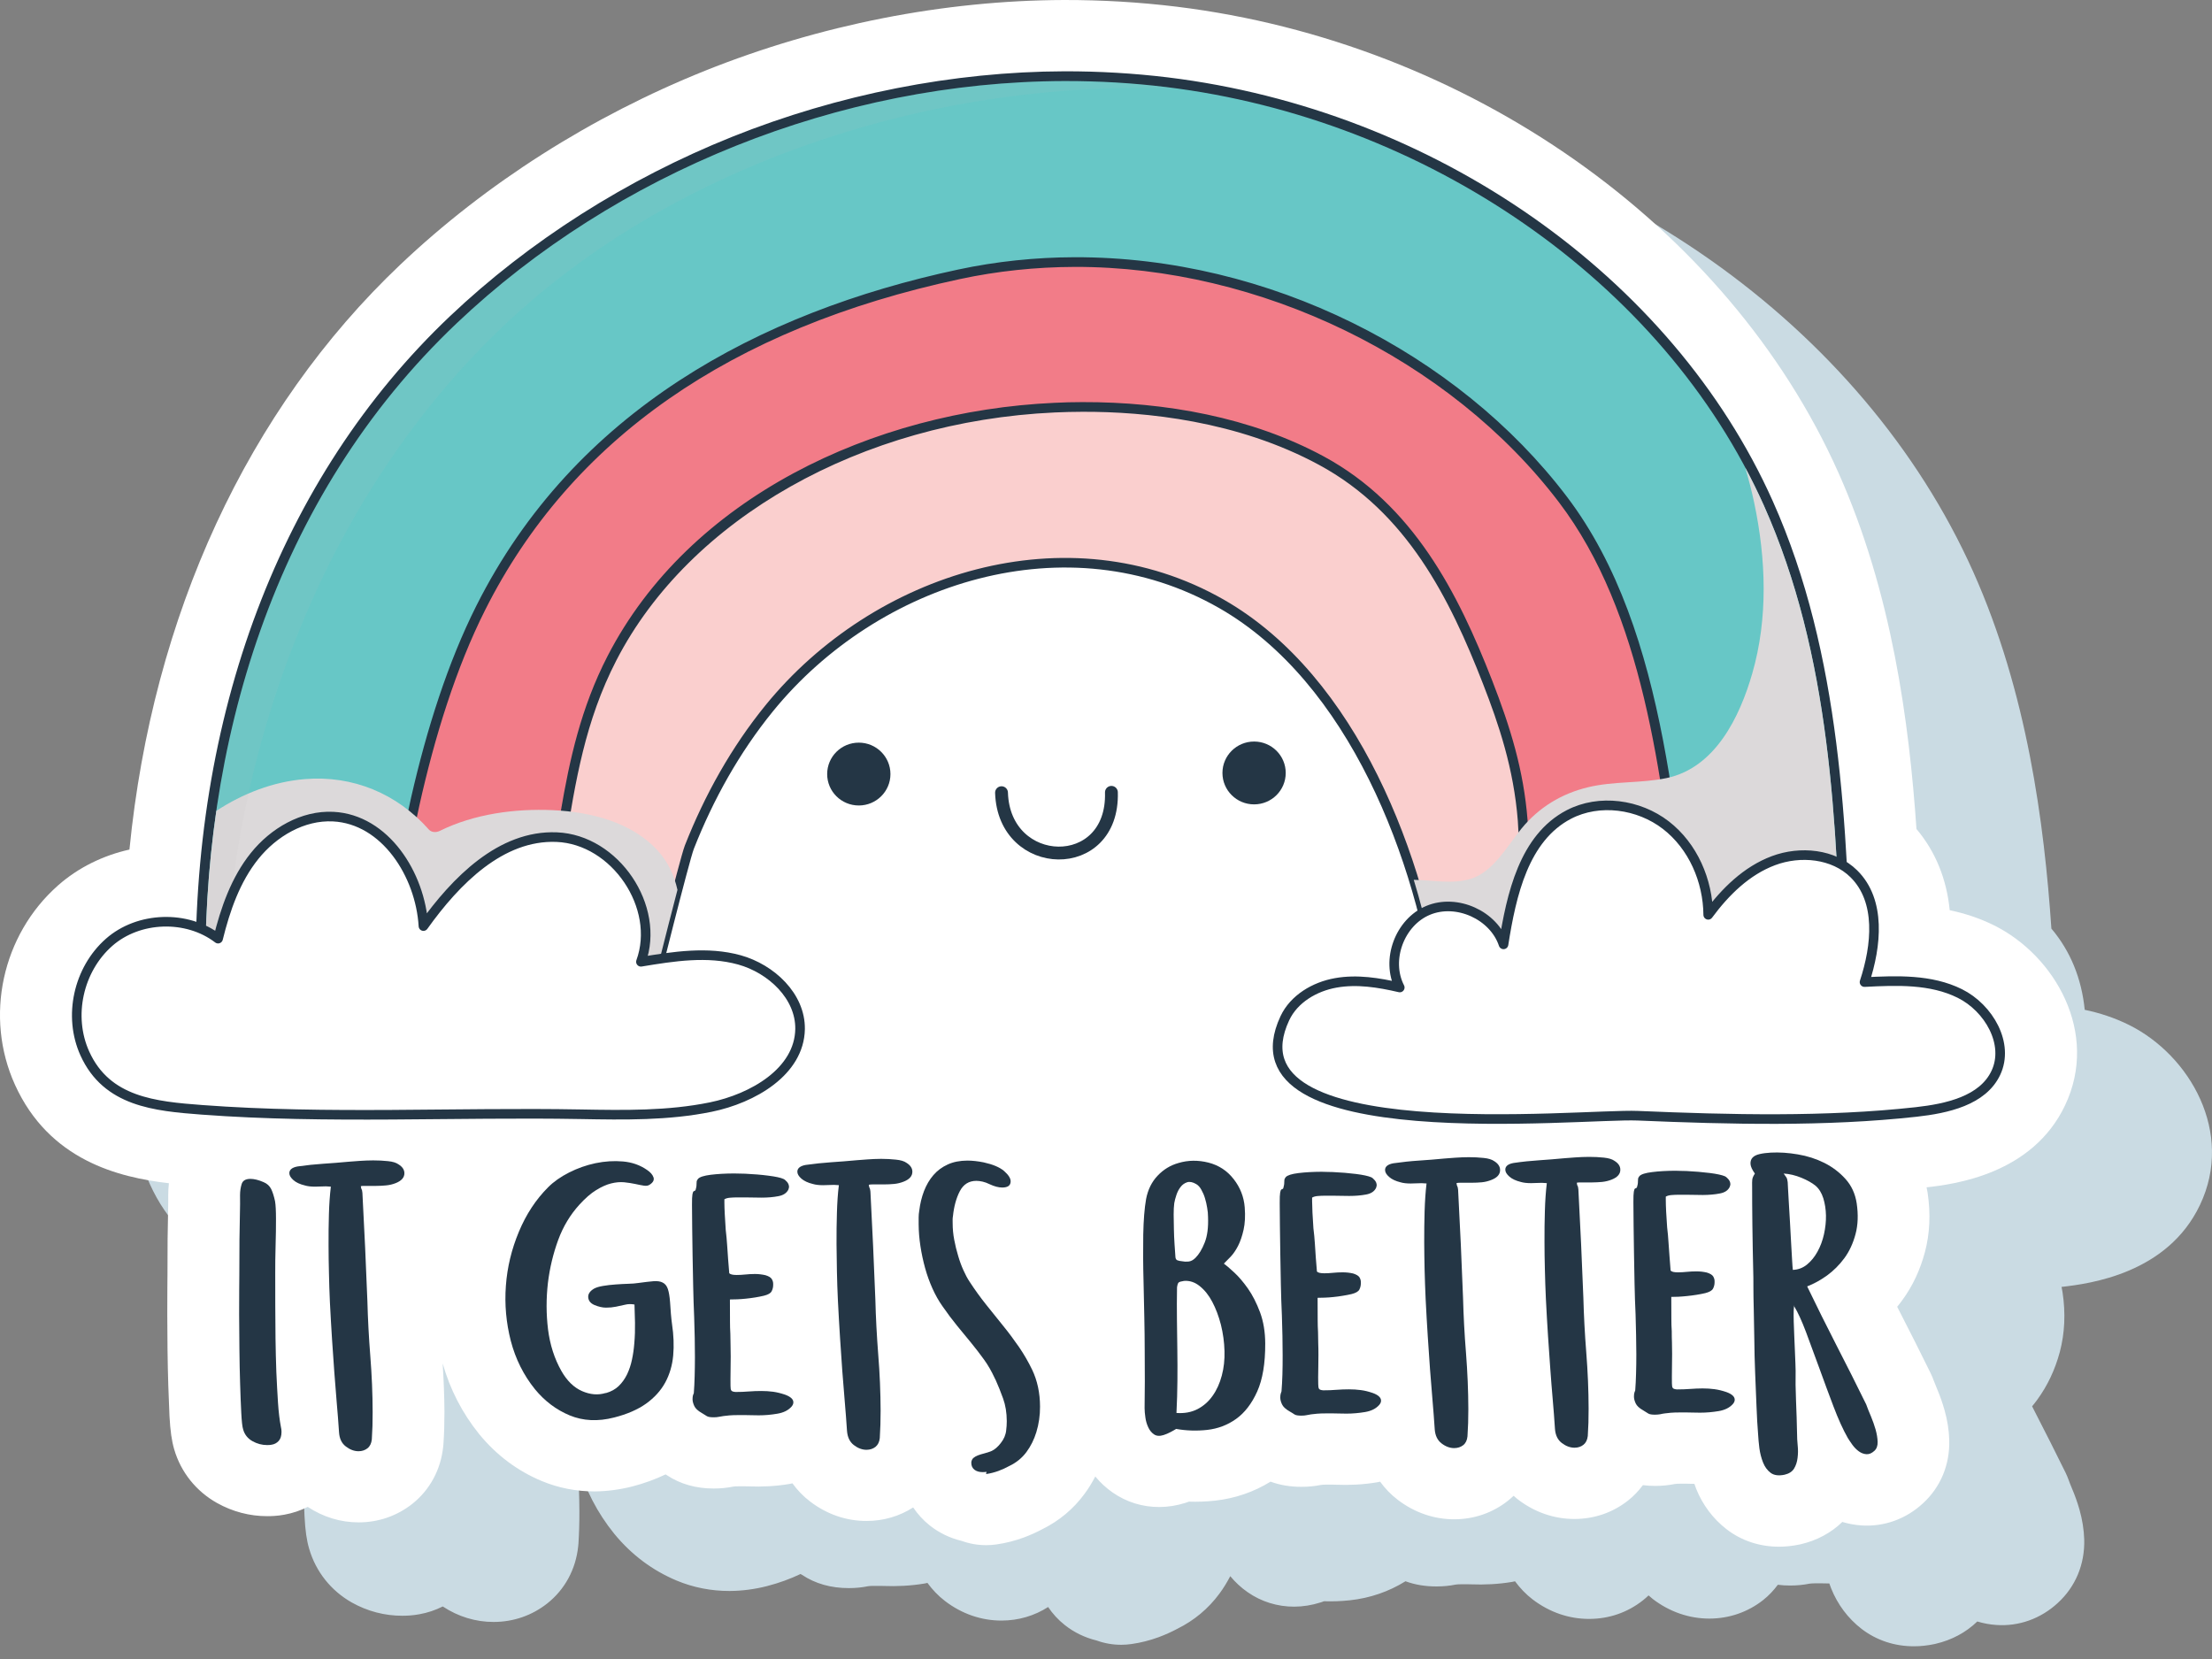 <svg width="56" height="42" viewBox="0 0 56 42" fill="none" xmlns="http://www.w3.org/2000/svg">
<rect x="0" y="0" width="56" height="42" fill="#808080" stroke="none"/>
<path d="M53.901 25.949C53.53 25.764 53.148 25.642 52.778 25.565C52.699 24.775 52.416 24.078 51.934 23.509C51.751 20.835 51.323 17.537 49.956 14.479C47.158 8.222 40.581 3.595 33.202 2.691C32.267 2.577 31.311 2.52 30.356 2.522C27.313 2.53 24.171 3.15 21.268 4.312C18.39 5.466 15.723 7.164 13.552 9.222C9.682 12.893 7.281 18.101 6.694 24.03C6.027 24.178 5.4 24.485 4.889 24.936C3.468 26.189 3.018 28.265 3.796 29.982C4.662 31.895 6.415 32.33 7.694 32.477C7.682 32.577 7.675 32.678 7.675 32.78L7.676 32.982C7.662 33.593 7.656 34.199 7.658 34.786C7.658 34.853 7.657 34.972 7.655 35.139C7.653 35.328 7.652 35.55 7.653 35.803C7.653 36.077 7.656 36.373 7.659 36.689C7.663 37.013 7.669 37.319 7.678 37.607C7.688 37.898 7.699 38.156 7.709 38.377C7.728 38.75 7.763 38.995 7.828 39.213C7.997 39.791 8.381 40.273 8.909 40.571C9.301 40.791 9.74 40.906 10.184 40.905C10.29 40.905 10.444 40.9 10.618 40.867C10.826 40.83 11.024 40.763 11.209 40.67C11.6 40.928 12.041 41.063 12.499 41.062C12.999 41.061 13.467 40.899 13.854 40.594C14.3 40.241 14.578 39.728 14.638 39.145C14.64 39.124 14.642 39.103 14.644 39.082C14.661 38.818 14.669 38.544 14.668 38.264C14.667 37.863 14.65 37.451 14.623 37.039C14.812 37.696 15.118 38.296 15.551 38.83C15.986 39.361 16.519 39.759 17.134 40.016C17.555 40.191 18.006 40.279 18.471 40.278C18.782 40.276 19.099 40.236 19.416 40.155C19.724 40.076 20.006 39.972 20.267 39.848C20.286 39.859 20.301 39.868 20.306 39.871C20.642 40.094 21.041 40.206 21.49 40.205C21.662 40.205 21.822 40.189 21.978 40.157C21.999 40.155 22.023 40.152 22.04 40.151C22.062 40.15 22.091 40.149 22.123 40.149H22.288C22.312 40.149 22.34 40.15 22.368 40.151C22.699 40.164 23.059 40.148 23.401 40.09C23.427 40.087 23.453 40.079 23.479 40.073C23.604 40.244 23.752 40.4 23.924 40.532C24.349 40.857 24.845 41.029 25.359 41.027C25.785 41.026 26.186 40.907 26.535 40.684C26.649 40.854 26.789 41.008 26.955 41.139C27.193 41.328 27.466 41.459 27.764 41.532C27.962 41.604 28.174 41.641 28.39 41.64C28.474 41.64 28.561 41.633 28.646 41.621C28.879 41.588 29.109 41.53 29.332 41.448C29.5 41.385 29.66 41.314 29.81 41.233C30.234 41.023 30.589 40.726 30.868 40.35C30.973 40.209 31.064 40.059 31.146 39.903C31.273 40.057 31.421 40.194 31.584 40.307C31.932 40.551 32.343 40.676 32.766 40.675C32.985 40.674 33.208 40.639 33.425 40.57C33.435 40.567 33.444 40.565 33.452 40.562C33.473 40.554 33.497 40.546 33.518 40.538C33.737 40.545 33.958 40.537 34.178 40.513C34.683 40.458 35.156 40.296 35.582 40.032C35.821 40.12 36.084 40.164 36.367 40.163C36.539 40.163 36.699 40.147 36.854 40.116C36.876 40.114 36.899 40.111 36.916 40.11C36.939 40.109 36.967 40.108 37.001 40.108H37.165C37.188 40.108 37.217 40.109 37.244 40.11C37.576 40.123 37.935 40.107 38.277 40.049C38.304 40.045 38.33 40.038 38.355 40.033C38.481 40.204 38.628 40.359 38.8 40.491C39.226 40.816 39.721 40.987 40.235 40.985C40.736 40.984 41.204 40.822 41.59 40.517C41.642 40.477 41.69 40.433 41.736 40.39C41.772 40.421 41.807 40.453 41.845 40.483C42.27 40.807 42.765 40.978 43.28 40.977C43.78 40.975 44.248 40.813 44.635 40.509C44.778 40.396 44.902 40.264 45.008 40.121C45.109 40.134 45.213 40.14 45.321 40.14C45.493 40.14 45.653 40.124 45.809 40.093C45.83 40.09 45.853 40.087 45.87 40.087C45.892 40.086 45.921 40.084 45.954 40.084H46.119C46.142 40.084 46.171 40.084 46.198 40.086C46.236 40.087 46.275 40.087 46.312 40.087C46.328 40.129 46.341 40.171 46.358 40.212C46.521 40.619 46.785 40.972 47.124 41.234C47.505 41.528 47.967 41.68 48.46 41.678C48.626 41.678 48.795 41.659 48.965 41.624C48.977 41.622 48.988 41.619 49 41.616C49.41 41.522 49.774 41.326 50.058 41.05C50.211 41.096 50.371 41.127 50.534 41.138C51.108 41.18 51.665 40.979 52.094 40.583C52.545 40.172 52.783 39.601 52.765 38.971C52.757 38.725 52.717 38.473 52.646 38.221C52.594 38.038 52.529 37.855 52.452 37.675C52.421 37.6 52.393 37.532 52.373 37.473C52.351 37.41 52.323 37.347 52.294 37.285C52.04 36.771 51.783 36.257 51.526 35.761C51.5 35.709 51.472 35.656 51.446 35.603C51.491 35.549 51.534 35.493 51.576 35.436C51.836 35.081 52.028 34.673 52.148 34.224C52.272 33.754 52.297 33.248 52.216 32.714C52.209 32.669 52.199 32.624 52.191 32.58C52.906 32.499 54.87 32.244 55.696 30.504C56.567 28.675 55.441 26.715 53.901 25.949Z" fill="#CADBE3"/>
<path d="M50.483 23.427C50.112 23.243 49.732 23.121 49.36 23.043C49.282 22.253 48.998 21.555 48.518 20.987C48.334 18.313 47.905 15.015 46.538 11.957C43.74 5.7 37.164 1.073 29.785 0.169C28.85 0.055 27.893 -0.002 26.938 5.22909e-05C23.896 0.009 20.753 0.628 17.851 1.79C14.974 2.944 12.305 4.641 10.135 6.699C6.265 10.37 3.864 15.579 3.277 21.508C2.61 21.657 1.982 21.963 1.471 22.414C0.05 23.667 -0.4 25.742 0.378 27.46C1.244 29.372 2.998 29.809 4.276 29.955C4.266 30.055 4.258 30.155 4.259 30.258V30.46C4.244 31.071 4.238 31.678 4.24 32.264C4.24 32.331 4.239 32.45 4.237 32.617C4.235 32.806 4.234 33.028 4.235 33.282C4.236 33.556 4.238 33.852 4.241 34.168C4.245 34.491 4.252 34.798 4.261 35.086C4.271 35.378 4.281 35.635 4.291 35.856C4.312 36.228 4.346 36.473 4.41 36.692C4.579 37.27 4.963 37.751 5.492 38.049C5.883 38.269 6.324 38.385 6.766 38.384C6.872 38.384 7.026 38.379 7.201 38.346C7.41 38.308 7.607 38.242 7.791 38.149C8.183 38.407 8.625 38.542 9.082 38.541C9.583 38.54 10.05 38.378 10.437 38.073C10.882 37.72 11.16 37.206 11.22 36.624C11.223 36.603 11.224 36.582 11.226 36.561C11.245 36.297 11.252 36.022 11.252 35.743C11.25 35.342 11.232 34.93 11.207 34.518C11.394 35.176 11.702 35.775 12.133 36.309C12.569 36.84 13.101 37.239 13.717 37.495C14.137 37.67 14.588 37.758 15.053 37.757C15.364 37.755 15.681 37.714 15.999 37.634C16.307 37.555 16.589 37.451 16.85 37.327C16.869 37.338 16.883 37.347 16.888 37.35C17.224 37.572 17.623 37.685 18.073 37.684C18.246 37.684 18.404 37.667 18.561 37.636C18.583 37.634 18.605 37.631 18.622 37.629C18.645 37.628 18.673 37.628 18.707 37.628H18.871C18.894 37.628 18.922 37.629 18.95 37.63C19.282 37.644 19.641 37.627 19.983 37.569C20.009 37.565 20.036 37.558 20.062 37.553C20.186 37.724 20.334 37.88 20.507 38.011C20.931 38.336 21.427 38.508 21.942 38.505C22.368 38.505 22.77 38.386 23.118 38.163C23.233 38.333 23.372 38.487 23.537 38.618C23.775 38.807 24.05 38.939 24.346 39.01C24.546 39.082 24.757 39.119 24.972 39.118C25.058 39.118 25.143 39.112 25.229 39.099C25.463 39.066 25.692 39.007 25.914 38.926C26.082 38.863 26.242 38.792 26.393 38.711C26.816 38.501 27.172 38.204 27.45 37.828C27.556 37.687 27.647 37.536 27.729 37.379C27.856 37.534 28.004 37.671 28.167 37.784C28.516 38.028 28.925 38.154 29.348 38.152C29.567 38.152 29.79 38.117 30.008 38.048C30.017 38.046 30.026 38.043 30.034 38.039C30.056 38.032 30.079 38.024 30.101 38.016C30.319 38.023 30.54 38.015 30.76 37.991C31.267 37.935 31.738 37.774 32.166 37.51C32.405 37.598 32.667 37.642 32.95 37.641C33.123 37.641 33.282 37.625 33.439 37.594C33.46 37.592 33.483 37.589 33.5 37.587C33.522 37.586 33.551 37.586 33.584 37.586H33.748C33.773 37.586 33.8 37.587 33.828 37.588C34.159 37.602 34.519 37.585 34.861 37.527C34.887 37.523 34.913 37.516 34.94 37.511C35.064 37.682 35.212 37.837 35.385 37.969C35.809 38.293 36.305 38.465 36.82 38.463C37.319 38.462 37.788 38.3 38.174 37.995C38.225 37.955 38.273 37.911 38.32 37.868C38.356 37.899 38.39 37.931 38.429 37.961C38.853 38.286 39.35 38.457 39.864 38.455C40.364 38.454 40.832 38.292 41.218 37.987C41.362 37.874 41.485 37.742 41.592 37.599C41.693 37.611 41.797 37.618 41.904 37.618C42.076 37.618 42.236 37.602 42.393 37.571C42.414 37.569 42.437 37.565 42.454 37.564C42.476 37.563 42.505 37.563 42.538 37.562H42.702C42.726 37.562 42.754 37.563 42.782 37.564C42.819 37.566 42.858 37.565 42.897 37.566C42.911 37.609 42.925 37.65 42.941 37.691C43.104 38.098 43.37 38.451 43.708 38.713C44.088 39.007 44.55 39.158 45.043 39.157C45.209 39.157 45.378 39.138 45.549 39.103C45.561 39.101 45.572 39.098 45.584 39.096C45.995 39.001 46.358 38.806 46.641 38.53C46.795 38.576 46.956 38.607 47.117 38.618C47.691 38.659 48.248 38.459 48.678 38.063C49.128 37.653 49.367 37.081 49.348 36.45C49.341 36.205 49.3 35.953 49.229 35.7C49.177 35.517 49.113 35.334 49.037 35.155C49.005 35.08 48.978 35.012 48.956 34.953C48.934 34.89 48.907 34.827 48.877 34.765C48.625 34.251 48.366 33.738 48.111 33.241C48.084 33.188 48.057 33.136 48.03 33.083C48.075 33.029 48.118 32.973 48.159 32.916C48.42 32.561 48.611 32.152 48.731 31.703C48.857 31.233 48.88 30.728 48.8 30.193C48.792 30.149 48.782 30.104 48.774 30.059C49.49 29.979 51.454 29.724 52.28 27.983C53.151 26.153 52.025 24.193 50.483 23.427Z" fill="white"/>
<path d="M21.742 20.392C22.184 20.392 22.543 20.036 22.543 19.596C22.543 19.157 22.184 18.801 21.742 18.801C21.299 18.801 20.941 19.157 20.941 19.596C20.941 20.036 21.299 20.392 21.742 20.392Z" fill="white"/>
<path d="M16.505 25.076C16.503 25.076 17.329 21.763 17.452 21.447C17.948 20.186 18.617 18.985 19.475 17.93C22.171 14.618 27.028 13.063 30.921 15.286C34.266 17.198 35.986 21.748 36.468 25.359C38.002 25.075 39.538 24.79 41.073 24.505C40.811 21.249 39.931 18.001 38.172 15.241C36.415 12.48 33.733 10.239 30.572 9.337C27.325 8.41 23.772 8.944 20.695 10.33C18.341 11.39 16.178 12.975 14.743 15.111C12.878 17.887 12.38 21.363 12.45 24.697C12.452 24.789 12.461 24.895 12.534 24.952C12.591 24.995 12.67 24.997 12.743 24.994C13.945 24.963 15.155 25.124 16.357 25.093L16.505 25.076Z" fill="#FACFCE" stroke="#243645" stroke-width="0.243" stroke-miterlimit="10" stroke-linecap="round" stroke-linejoin="round"/>
<path d="M38.878 25.219L38.898 25.34L38.775 25.335C38.776 25.236 38.582 21.186 38.549 20.773C38.444 19.43 38.061 18.297 37.661 17.272C36.807 15.079 35.707 12.883 33.455 11.663C31.362 10.53 29.009 10.297 27.403 10.301C27.17 10.302 26.932 10.308 26.698 10.318C21.685 10.546 17.39 12.977 15.491 16.662C14.691 18.215 14.445 19.752 14.184 21.379C14.011 22.456 13.833 23.569 13.482 24.702C13.466 24.751 13.42 24.787 13.369 24.789C13.369 24.789 9.189 24.97 9.187 24.97C9.156 24.97 9.124 24.957 9.102 24.935C9.077 24.912 9.063 24.88 9.063 24.846L9.056 22.413C9.171 20.449 9.302 18.231 10.147 16.257C11.171 13.868 13.158 11.982 14.94 10.403C15.932 9.525 17.005 8.608 18.264 7.907C20.12 6.873 22.432 6.284 25.331 6.105C25.887 6.071 26.442 6.052 26.982 6.051C29.643 6.043 32.081 6.435 34.226 7.213C37.221 8.3 39.671 10.178 41.119 12.5C42.317 14.419 42.843 16.608 43.352 18.724C43.815 20.646 44.294 22.634 44.296 24.65C44.296 24.714 44.247 24.766 44.185 24.772C42.43 24.953 40.659 25.185 38.919 25.462L38.878 25.219Z" fill="#F27C88"/>
<path d="M26.981 6.174C29.437 6.167 31.898 6.5 34.183 7.329C36.978 8.343 39.5 10.14 41.014 12.565C42.19 14.45 42.72 16.62 43.233 18.752C43.7 20.695 44.17 22.658 44.172 24.651C42.408 24.833 40.65 25.063 38.899 25.341C38.908 25.34 38.703 21.149 38.673 20.765C38.573 19.495 38.239 18.418 37.777 17.229C36.913 15.013 35.781 12.784 33.515 11.556C31.681 10.563 29.491 10.174 27.403 10.18C27.165 10.18 26.927 10.186 26.692 10.198C22.096 10.407 17.442 12.611 15.382 16.608C14.029 19.233 14.233 21.869 13.364 24.667L9.187 24.848L9.18 22.414C9.302 20.345 9.438 18.23 10.261 16.306C11.239 14.022 13.114 12.187 15.023 10.496C16.05 9.586 17.11 8.692 18.324 8.015C20.427 6.844 22.898 6.379 25.338 6.228C25.884 6.195 26.433 6.176 26.981 6.174ZM26.98 5.928C26.439 5.93 25.881 5.948 25.322 5.982C22.404 6.162 20.076 6.758 18.202 7.8C16.933 8.507 15.809 9.467 14.857 10.312C13.064 11.9 11.065 13.796 10.033 16.209C9.18 18.203 9.048 20.431 8.932 22.399C8.931 22.404 8.931 22.409 8.931 22.414L8.938 24.848C8.939 24.915 8.966 24.978 9.016 25.025C9.061 25.069 9.123 25.093 9.187 25.093C9.191 25.093 9.194 25.093 9.198 25.093L13.375 24.912C13.481 24.907 13.57 24.838 13.602 24.739C13.957 23.598 14.135 22.48 14.308 21.399C14.568 19.782 14.812 18.255 15.603 16.72C17.453 13.128 21.812 10.665 26.703 10.442C26.936 10.431 27.172 10.426 27.404 10.425C28.995 10.42 31.327 10.65 33.397 11.771C35.614 12.971 36.702 15.146 37.546 17.316C37.942 18.332 38.323 19.455 38.426 20.782C38.458 21.192 38.648 25.123 38.652 25.329C38.651 25.345 38.652 25.362 38.655 25.379C38.674 25.5 38.78 25.587 38.899 25.586C38.912 25.586 38.924 25.585 38.938 25.583C40.676 25.307 42.445 25.075 44.197 24.894C44.324 24.881 44.419 24.775 44.419 24.65C44.417 22.619 43.938 20.623 43.473 18.694C42.962 16.568 42.434 14.37 41.224 12.434C39.761 10.088 37.29 8.192 34.267 7.096C32.108 6.314 29.657 5.921 26.98 5.928Z" fill="#243645"/>
<path d="M43.012 25.585C42.987 25.585 42.96 25.578 42.94 25.563C42.913 25.544 42.893 25.513 42.889 25.479C42.789 24.76 42.704 24.025 42.613 23.246C42.192 19.602 41.714 15.47 39.566 12.643C36.783 8.98 31.929 6.622 27.203 6.635C26.211 6.638 25.227 6.742 24.277 6.946C18.434 8.197 14.361 11.037 12.172 15.388C10.675 18.364 10.017 22.395 9.728 25.253C9.722 25.315 9.668 25.363 9.606 25.363C9.604 25.363 5.2 25.152 5.2 25.152C5.135 25.149 5.084 25.097 5.082 25.032C4.939 18.158 7.211 12.143 11.477 8.096C15.591 4.193 21.228 1.946 26.944 1.93C27.818 1.927 28.695 1.979 29.549 2.084C36.266 2.907 42.239 7.091 44.766 12.741C46.496 16.612 46.63 21.031 46.747 24.93C46.749 24.995 46.701 25.05 46.636 25.056C45.431 25.17 44.22 25.348 43.037 25.583C43.028 25.585 43.019 25.585 43.012 25.585Z" fill="#67C7C6"/>
<path d="M26.944 2.052C27.808 2.05 28.673 2.1 29.532 2.205C36.062 3.005 42.105 7.097 44.651 12.79C46.35 16.588 46.498 20.816 46.624 24.933C45.41 25.047 44.203 25.224 43.011 25.462C42.432 21.27 42.28 16.011 39.664 12.569C36.901 8.932 32.112 6.498 27.202 6.512C26.218 6.515 25.23 6.616 24.252 6.825C19.207 7.905 14.539 10.407 12.061 15.333C10.618 18.201 9.923 22.082 9.604 25.239L5.205 25.03C5.077 18.857 6.931 12.577 11.562 8.184C15.582 4.37 21.247 2.068 26.944 2.052ZM26.944 1.805C24.13 1.814 21.222 2.388 18.532 3.465C15.865 4.534 13.396 6.105 11.391 8.006C7.098 12.077 4.814 18.125 4.958 25.034C4.96 25.163 5.064 25.268 5.193 25.274L9.592 25.484C9.597 25.484 9.601 25.484 9.605 25.484C9.731 25.484 9.838 25.389 9.85 25.262C10.138 22.416 10.795 18.4 12.283 15.441C14.454 11.126 18.497 8.307 24.303 7.065C25.245 6.863 26.221 6.76 27.204 6.757C31.893 6.744 36.708 9.083 39.468 12.717C41.596 15.517 42.072 19.63 42.493 23.259C42.582 24.038 42.668 24.775 42.767 25.495C42.778 25.562 42.814 25.622 42.87 25.662C42.913 25.692 42.963 25.707 43.015 25.707C43.031 25.707 43.046 25.705 43.063 25.702C44.242 25.467 45.45 25.29 46.649 25.176C46.779 25.164 46.878 25.054 46.874 24.924C46.756 21.013 46.622 16.581 44.881 12.688C42.336 6.998 36.325 2.787 29.565 1.959C28.704 1.855 27.823 1.803 26.944 1.805Z" fill="#243645"/>
<path d="M16.658 21.542C15.998 20.811 14.946 20.554 13.993 20.51C13.033 20.467 12.002 20.606 11.132 21.036C11.046 21.078 10.928 21.079 10.858 21.002C10.054 20.093 8.933 19.624 7.717 19.724C6.914 19.79 6.147 20.089 5.476 20.529C5.261 22.017 5.174 23.527 5.204 25.031L9.603 25.24C9.617 25.105 9.632 24.966 9.648 24.828L12.45 24.706C12.453 24.797 12.462 24.898 12.534 24.955C12.591 24.998 12.67 25 12.743 24.997C13.945 24.966 15.155 25.127 16.357 25.096L16.504 25.077C16.503 25.077 16.869 23.604 17.151 22.528C17.07 22.165 16.913 21.824 16.658 21.542Z" fill="#DCD9DA"/>
<path d="M44.652 12.79C44.507 12.467 44.35 12.149 44.183 11.836C44.269 12.131 44.347 12.428 44.41 12.728C44.709 14.143 44.766 15.649 44.361 17.05C44.044 18.148 43.425 19.439 42.192 19.698C41.538 19.834 40.86 19.773 40.209 19.929C39.533 20.09 38.956 20.442 38.519 20.976C38.164 21.411 37.805 22.076 37.231 22.25C36.768 22.39 36.271 22.282 35.791 22.274C36.112 23.325 36.336 24.377 36.468 25.359L38.882 24.913C38.894 25.176 38.901 25.341 38.899 25.341C40.235 25.129 41.578 24.945 42.923 24.788C42.952 25.016 42.981 25.241 43.012 25.462C44.205 25.225 45.41 25.048 46.625 24.934C46.498 20.816 46.351 16.588 44.652 12.79Z" fill="#DCD9DA"/>
<g opacity="0.3">
<path opacity="0.3" d="M5.706 24.588C5.835 21.497 6.519 18.432 7.732 15.583C8.94 12.747 10.702 10.122 12.987 8.028C15.221 5.981 17.948 4.493 20.821 3.533C23.686 2.576 26.737 2.139 29.759 2.235C29.683 2.225 29.608 2.213 29.53 2.204C23.001 1.404 16.192 3.791 11.561 8.184C6.93 12.577 5.076 18.857 5.204 25.03L5.691 25.052C5.696 24.898 5.699 24.743 5.706 24.588Z" fill="#BBBDBF"/>
</g>
<path d="M6.969 33.052C6.97 33.316 6.972 33.594 6.975 33.884C6.979 34.174 6.986 34.458 6.996 34.735C7.009 35.012 7.022 35.272 7.038 35.513C7.054 35.754 7.079 35.955 7.11 36.116C7.116 36.141 7.12 36.165 7.123 36.186C7.125 36.207 7.127 36.228 7.127 36.248C7.127 36.352 7.102 36.43 7.053 36.482C7.004 36.534 6.944 36.566 6.87 36.576C6.849 36.581 6.813 36.584 6.762 36.584C6.632 36.584 6.508 36.551 6.389 36.484C6.271 36.417 6.192 36.318 6.156 36.189C6.134 36.122 6.119 35.981 6.108 35.768C6.097 35.556 6.087 35.311 6.079 35.033C6.07 34.756 6.064 34.462 6.061 34.151C6.057 33.839 6.055 33.549 6.054 33.28C6.053 33.037 6.054 32.825 6.056 32.644C6.058 32.462 6.059 32.335 6.059 32.263C6.057 31.682 6.064 31.088 6.078 30.482L6.077 30.257C6.077 30.153 6.092 30.059 6.119 29.973C6.147 29.887 6.221 29.845 6.34 29.845C6.434 29.845 6.545 29.872 6.674 29.928C6.762 29.965 6.825 30.023 6.865 30.102C6.904 30.183 6.936 30.285 6.963 30.41C6.979 30.503 6.987 30.653 6.987 30.86C6.988 31.058 6.984 31.282 6.977 31.534C6.97 31.785 6.967 32.022 6.968 32.245L6.969 33.052Z" fill="#243645"/>
<path d="M9.135 30.029C9.141 30.076 9.147 30.103 9.155 30.111C9.163 30.119 9.17 30.15 9.175 30.201C9.225 31.134 9.267 32.046 9.301 32.938C9.313 33.389 9.337 33.854 9.375 34.333C9.413 34.812 9.433 35.284 9.434 35.751C9.435 35.989 9.428 36.22 9.413 36.443C9.402 36.541 9.366 36.615 9.304 36.665C9.242 36.714 9.165 36.74 9.077 36.74C8.968 36.74 8.86 36.7 8.756 36.62C8.65 36.54 8.593 36.42 8.583 36.259C8.566 36.011 8.548 35.762 8.525 35.513C8.504 35.265 8.483 35.008 8.464 34.744C8.445 34.479 8.425 34.201 8.406 33.908C8.387 33.615 8.369 33.301 8.352 32.964C8.341 32.715 8.332 32.472 8.328 32.233C8.322 31.995 8.318 31.762 8.318 31.534C8.316 31.254 8.32 30.989 8.327 30.741C8.334 30.491 8.35 30.258 8.376 30.042C8.354 30.042 8.336 30.041 8.317 30.038C8.298 30.036 8.277 30.034 8.25 30.034C8.204 30.034 8.157 30.036 8.11 30.038C8.062 30.041 8.018 30.042 7.977 30.042C7.872 30.042 7.785 30.032 7.718 30.011C7.593 29.981 7.495 29.936 7.428 29.876C7.361 29.816 7.325 29.759 7.325 29.701C7.325 29.613 7.395 29.555 7.536 29.53C7.761 29.498 7.976 29.476 8.182 29.462C8.388 29.449 8.606 29.431 8.836 29.41C8.903 29.405 8.992 29.398 9.102 29.39C9.212 29.382 9.327 29.378 9.446 29.377C9.578 29.377 9.703 29.383 9.822 29.396C9.942 29.408 10.03 29.435 10.088 29.477C10.188 29.538 10.237 29.613 10.238 29.702C10.238 29.81 10.166 29.893 10.019 29.952C9.941 29.983 9.86 30.002 9.777 30.01C9.694 30.018 9.607 30.023 9.518 30.023H9.323C9.293 30.023 9.259 30.023 9.225 30.023C9.192 30.023 9.161 30.024 9.135 30.029Z" fill="#243645"/>
<path d="M15.342 35.267C15.472 35.23 15.579 35.171 15.666 35.087C15.751 35.004 15.821 34.905 15.876 34.792C15.93 34.677 15.972 34.554 15.999 34.422C16.028 34.289 16.047 34.153 16.058 34.013C16.074 33.831 16.079 33.656 16.076 33.485C16.073 33.314 16.069 33.161 16.063 33.026C15.979 33.011 15.9 33.011 15.824 33.031C15.749 33.049 15.673 33.066 15.593 33.081C15.515 33.097 15.432 33.105 15.343 33.105C15.255 33.105 15.155 33.083 15.046 33.037C14.951 32.995 14.9 32.932 14.892 32.847C14.884 32.762 14.933 32.687 15.038 32.624C15.095 32.593 15.173 32.57 15.272 32.554C15.37 32.537 15.474 32.526 15.584 32.518C15.694 32.51 15.8 32.504 15.902 32.501C16.005 32.498 16.089 32.492 16.156 32.481C16.313 32.46 16.44 32.444 16.54 32.436C16.64 32.428 16.719 32.439 16.778 32.471C16.839 32.501 16.882 32.556 16.908 32.633C16.934 32.711 16.953 32.822 16.964 32.968C16.969 33.066 16.977 33.165 16.985 33.263C16.993 33.362 17.003 33.447 17.013 33.52C17.055 33.8 17.065 34.066 17.043 34.316C17.02 34.568 16.952 34.797 16.841 35.001C16.729 35.206 16.567 35.384 16.357 35.535C16.146 35.685 15.876 35.803 15.548 35.886C15.136 35.992 14.761 35.973 14.421 35.832C14.081 35.69 13.789 35.47 13.543 35.17C13.255 34.813 13.052 34.406 12.932 33.948C12.814 33.489 12.772 33.024 12.807 32.553C12.841 32.081 12.952 31.625 13.136 31.184C13.32 30.742 13.567 30.366 13.879 30.055C14.02 29.914 14.196 29.791 14.407 29.684C14.617 29.577 14.84 29.498 15.075 29.448C15.309 29.399 15.541 29.384 15.771 29.404C16.002 29.424 16.205 29.496 16.383 29.62C16.467 29.677 16.521 29.739 16.544 29.806C16.567 29.874 16.535 29.936 16.446 29.993C16.411 30.018 16.361 30.026 16.298 30.016C16.235 30.006 16.162 29.992 16.082 29.974C16.002 29.956 15.908 29.943 15.804 29.931C15.699 29.921 15.589 29.931 15.472 29.96C15.355 29.989 15.229 30.045 15.093 30.129C14.957 30.212 14.817 30.335 14.671 30.495C14.438 30.75 14.257 31.049 14.13 31.395C14.004 31.74 13.917 32.102 13.871 32.481C13.826 32.875 13.827 33.266 13.874 33.654C13.923 34.043 14.035 34.395 14.214 34.711C14.356 34.959 14.53 35.128 14.736 35.218C14.943 35.308 15.139 35.324 15.328 35.267H15.342Z" fill="#243645"/>
<path d="M17.565 35.269C17.575 35.139 17.582 34.998 17.586 34.845C17.59 34.693 17.593 34.528 17.593 34.352C17.592 34.196 17.591 34.035 17.588 33.866C17.584 33.697 17.58 33.525 17.574 33.349C17.563 33.09 17.554 32.83 17.549 32.568C17.542 32.306 17.538 32.051 17.534 31.803C17.531 31.554 17.528 31.319 17.524 31.099C17.521 30.879 17.519 30.68 17.519 30.505C17.518 30.37 17.522 30.28 17.53 30.237C17.537 30.192 17.549 30.167 17.561 30.159C17.573 30.151 17.585 30.146 17.595 30.143C17.607 30.141 17.617 30.11 17.627 30.054C17.632 30.033 17.634 30.004 17.634 29.969C17.634 29.943 17.635 29.922 17.638 29.906C17.641 29.89 17.652 29.87 17.673 29.843C17.714 29.797 17.821 29.763 17.993 29.741C18.165 29.72 18.361 29.709 18.579 29.708C18.627 29.708 18.674 29.709 18.721 29.711C18.768 29.713 18.816 29.714 18.863 29.714C19.076 29.724 19.273 29.74 19.454 29.764C19.634 29.787 19.76 29.813 19.833 29.846C19.859 29.856 19.889 29.881 19.924 29.92C19.958 29.96 19.975 30.003 19.975 30.05C19.975 30.06 19.97 30.081 19.96 30.113C19.918 30.202 19.833 30.26 19.705 30.283C19.577 30.308 19.435 30.32 19.279 30.32C19.205 30.32 19.135 30.32 19.067 30.317C19 30.315 18.929 30.314 18.856 30.314H18.676C18.603 30.314 18.537 30.317 18.481 30.322C18.423 30.327 18.376 30.34 18.339 30.361V30.454C18.34 30.527 18.342 30.624 18.349 30.745C18.355 30.866 18.363 30.998 18.373 31.137C18.389 31.267 18.4 31.396 18.409 31.526C18.418 31.655 18.426 31.771 18.433 31.874C18.441 31.979 18.451 32.097 18.462 32.232C18.487 32.263 18.55 32.278 18.65 32.278C18.717 32.278 18.791 32.274 18.869 32.266C18.947 32.258 19.027 32.253 19.111 32.253C19.159 32.253 19.204 32.255 19.248 32.261C19.293 32.266 19.336 32.274 19.377 32.283C19.461 32.308 19.515 32.341 19.538 32.38C19.562 32.418 19.574 32.459 19.574 32.5V32.53C19.574 32.588 19.561 32.641 19.535 32.69C19.51 32.74 19.444 32.777 19.34 32.803C19.273 32.819 19.197 32.834 19.117 32.847C19.037 32.86 18.957 32.87 18.879 32.878C18.8 32.886 18.726 32.892 18.656 32.894C18.586 32.897 18.527 32.898 18.479 32.898L18.48 33.154C18.48 33.257 18.481 33.36 18.481 33.46C18.481 33.56 18.484 33.664 18.49 33.767C18.49 33.865 18.492 33.961 18.495 34.054C18.497 34.147 18.499 34.243 18.499 34.341C18.5 34.439 18.499 34.535 18.496 34.628C18.494 34.721 18.493 34.817 18.493 34.915L18.494 35.086C18.494 35.143 18.5 35.182 18.514 35.202C18.528 35.223 18.562 35.235 18.62 35.24C18.74 35.24 18.853 35.236 18.957 35.227C19.062 35.219 19.166 35.215 19.271 35.215C19.375 35.215 19.475 35.221 19.572 35.234C19.669 35.247 19.768 35.272 19.873 35.307C20.015 35.359 20.085 35.423 20.085 35.501C20.086 35.538 20.07 35.574 20.039 35.611C19.956 35.705 19.835 35.764 19.679 35.79C19.522 35.817 19.365 35.831 19.209 35.831C19.145 35.831 19.085 35.83 19.024 35.828C18.964 35.826 18.911 35.825 18.864 35.825H18.7C18.601 35.825 18.523 35.828 18.465 35.833C18.409 35.838 18.36 35.844 18.317 35.849C18.275 35.854 18.235 35.861 18.2 35.869C18.163 35.877 18.119 35.881 18.067 35.881C17.983 35.881 17.925 35.871 17.894 35.851C17.863 35.83 17.821 35.804 17.768 35.773C17.669 35.717 17.605 35.657 17.577 35.595C17.549 35.534 17.533 35.476 17.533 35.425C17.533 35.383 17.537 35.349 17.544 35.323C17.553 35.297 17.56 35.279 17.565 35.269Z" fill="#243645"/>
<path d="M21.995 29.994C22 30.04 22.007 30.067 22.015 30.075C22.023 30.084 22.03 30.113 22.036 30.165C22.085 31.097 22.127 32.01 22.161 32.901C22.172 33.352 22.197 33.817 22.234 34.297C22.273 34.776 22.292 35.248 22.294 35.715C22.294 35.953 22.287 36.184 22.273 36.406C22.263 36.505 22.226 36.578 22.165 36.629C22.102 36.678 22.027 36.703 21.937 36.704C21.828 36.704 21.72 36.664 21.616 36.584C21.512 36.503 21.455 36.384 21.443 36.223C21.426 35.975 21.408 35.726 21.386 35.477C21.365 35.229 21.344 34.972 21.324 34.708C21.305 34.443 21.287 34.165 21.267 33.872C21.247 33.579 21.231 33.265 21.213 32.927C21.201 32.678 21.193 32.435 21.188 32.196C21.183 31.958 21.179 31.725 21.178 31.497C21.177 31.217 21.18 30.952 21.188 30.703C21.195 30.454 21.21 30.221 21.237 30.004C21.215 30.004 21.196 30.003 21.178 30.001C21.159 29.998 21.137 29.997 21.112 29.997C21.065 29.997 21.017 29.999 20.97 30.001C20.923 30.003 20.879 30.005 20.837 30.005C20.732 30.005 20.645 29.994 20.578 29.974C20.453 29.944 20.357 29.898 20.288 29.839C20.221 29.779 20.186 29.722 20.186 29.664C20.186 29.576 20.256 29.518 20.397 29.492C20.621 29.461 20.837 29.438 21.043 29.424C21.248 29.411 21.467 29.393 21.697 29.372C21.764 29.367 21.853 29.36 21.962 29.352C22.072 29.343 22.187 29.34 22.308 29.338C22.438 29.338 22.563 29.345 22.683 29.358C22.803 29.37 22.892 29.397 22.95 29.439C23.049 29.501 23.098 29.576 23.098 29.664C23.098 29.773 23.026 29.856 22.88 29.914C22.802 29.945 22.721 29.965 22.637 29.973C22.554 29.981 22.468 29.985 22.38 29.985H22.184C22.153 29.985 22.12 29.985 22.086 29.985C22.051 29.985 22.021 29.988 21.995 29.994Z" fill="#243645"/>
<path d="M24.974 37.261C24.953 37.266 24.922 37.269 24.88 37.269C24.792 37.269 24.722 37.249 24.669 37.208C24.617 37.166 24.59 37.11 24.59 37.037V37.022C24.595 36.975 24.612 36.939 24.641 36.912C24.671 36.886 24.707 36.865 24.754 36.846C24.801 36.828 24.856 36.81 24.918 36.795C24.98 36.78 25.043 36.759 25.106 36.733C25.142 36.716 25.182 36.691 25.223 36.655C25.265 36.618 25.304 36.577 25.339 36.529C25.376 36.483 25.406 36.432 25.43 36.378C25.452 36.323 25.467 36.27 25.472 36.218C25.477 36.176 25.481 36.136 25.484 36.098C25.486 36.059 25.488 36.019 25.488 35.977C25.487 35.765 25.456 35.575 25.395 35.406C25.334 35.237 25.273 35.084 25.21 34.944L25.179 34.882C25.1 34.711 25.01 34.554 24.907 34.413C24.804 34.271 24.696 34.13 24.581 33.99C24.466 33.849 24.348 33.707 24.227 33.559C24.107 33.412 23.984 33.248 23.859 33.067C23.764 32.933 23.68 32.784 23.607 32.621C23.534 32.459 23.471 32.286 23.421 32.105C23.371 31.924 23.331 31.738 23.302 31.549C23.273 31.36 23.258 31.175 23.257 30.994C23.257 30.936 23.257 30.88 23.257 30.823C23.257 30.766 23.262 30.709 23.272 30.652C23.293 30.476 23.333 30.311 23.392 30.155C23.453 29.999 23.531 29.864 23.63 29.75C23.728 29.636 23.849 29.546 23.992 29.481C24.134 29.415 24.301 29.383 24.489 29.382C24.614 29.382 24.752 29.397 24.903 29.427C25.138 29.479 25.31 29.551 25.421 29.647C25.53 29.744 25.586 29.829 25.586 29.907C25.586 30.011 25.517 30.063 25.375 30.064C25.28 30.064 25.174 30.036 25.054 29.98C24.991 29.949 24.931 29.927 24.873 29.914C24.815 29.901 24.764 29.895 24.718 29.895C24.529 29.895 24.39 29.983 24.299 30.157C24.209 30.331 24.151 30.542 24.125 30.791C24.12 30.817 24.117 30.845 24.117 30.876C24.117 30.906 24.117 30.938 24.118 30.969C24.118 31.109 24.131 31.249 24.158 31.389C24.184 31.529 24.218 31.664 24.258 31.797C24.296 31.928 24.341 32.05 24.392 32.161C24.442 32.273 24.493 32.368 24.544 32.444C24.676 32.647 24.815 32.84 24.961 33.023C25.108 33.207 25.253 33.388 25.397 33.566C25.542 33.744 25.675 33.924 25.802 34.108C25.927 34.292 26.037 34.482 26.131 34.678C26.262 34.952 26.329 35.264 26.33 35.611C26.331 35.833 26.3 36.049 26.237 36.256C26.18 36.443 26.096 36.612 25.985 36.762C25.873 36.912 25.728 37.03 25.551 37.114C25.468 37.16 25.376 37.202 25.277 37.239C25.178 37.275 25.074 37.302 24.964 37.318L24.974 37.261Z" fill="#243645"/>
<path d="M29.456 36.331C29.357 36.362 29.276 36.355 29.214 36.312C29.151 36.269 29.103 36.208 29.069 36.133C29.034 36.058 29.009 35.975 28.997 35.884C28.984 35.794 28.977 35.716 28.977 35.648C28.981 35.446 28.983 35.222 28.983 34.976C28.982 34.729 28.981 34.47 28.98 34.198C28.98 33.926 28.976 33.644 28.97 33.351C28.964 33.058 28.957 32.764 28.951 32.469C28.939 32.034 28.937 31.631 28.943 31.261C28.95 30.89 28.974 30.587 29.015 30.355C29.061 30.116 29.159 29.919 29.307 29.764C29.454 29.608 29.63 29.501 29.835 29.443C30.079 29.37 30.332 29.367 30.594 29.433C30.855 29.5 31.068 29.639 31.233 29.852C31.398 30.063 31.491 30.301 31.512 30.566C31.529 30.784 31.519 30.973 31.483 31.133C31.447 31.294 31.4 31.431 31.343 31.542C31.285 31.653 31.224 31.744 31.156 31.815C31.089 31.884 31.031 31.943 30.984 31.99C31.042 32.031 31.128 32.105 31.242 32.211C31.357 32.316 31.474 32.453 31.593 32.621C31.711 32.79 31.813 32.99 31.9 33.223C31.986 33.455 32.03 33.72 32.031 34.015C32.033 34.519 31.965 34.922 31.828 35.228C31.69 35.535 31.512 35.766 31.294 35.922C31.076 36.078 30.831 36.17 30.562 36.2C30.294 36.229 30.032 36.221 29.776 36.175C29.735 36.201 29.686 36.228 29.631 36.257C29.576 36.287 29.519 36.31 29.456 36.331ZM30.284 29.977C30.195 29.925 30.118 29.91 30.053 29.931C29.988 29.953 29.933 29.991 29.889 30.049C29.844 30.106 29.809 30.173 29.783 30.251C29.756 30.329 29.739 30.398 29.728 30.461C29.718 30.534 29.713 30.63 29.713 30.749C29.714 30.869 29.715 30.992 29.719 31.119C29.721 31.246 29.727 31.372 29.735 31.496C29.744 31.621 29.75 31.722 29.756 31.799C29.756 31.856 29.773 31.892 29.804 31.905C29.835 31.918 29.877 31.926 29.93 31.931C29.976 31.941 30.03 31.944 30.089 31.938C30.148 31.932 30.207 31.902 30.265 31.844C30.354 31.756 30.431 31.628 30.498 31.459C30.566 31.29 30.594 31.072 30.583 30.802C30.583 30.735 30.576 30.659 30.561 30.576C30.548 30.494 30.53 30.414 30.506 30.336C30.483 30.258 30.452 30.187 30.415 30.122C30.379 30.056 30.337 30.008 30.284 29.977ZM29.798 32.59C29.793 32.875 29.793 33.147 29.796 33.407C29.799 33.666 29.803 33.923 29.806 34.18C29.81 34.437 29.81 34.697 29.808 34.958C29.806 35.22 29.798 35.49 29.784 35.771C29.982 35.786 30.159 35.754 30.313 35.676C30.466 35.597 30.595 35.485 30.699 35.337C30.804 35.189 30.881 35.018 30.932 34.823C30.984 34.629 31.006 34.423 31 34.205C30.994 33.977 30.963 33.755 30.909 33.537C30.853 33.32 30.78 33.127 30.691 32.959C30.602 32.79 30.496 32.658 30.372 32.559C30.25 32.461 30.118 32.417 29.976 32.428C29.904 32.439 29.858 32.452 29.84 32.468C29.823 32.481 29.808 32.522 29.798 32.59Z" fill="#243645"/>
<path d="M32.443 35.225C32.453 35.096 32.462 34.954 32.466 34.802C32.47 34.649 32.473 34.484 32.472 34.309C32.472 34.153 32.47 33.991 32.467 33.822C32.463 33.654 32.459 33.482 32.453 33.306C32.441 33.047 32.432 32.786 32.427 32.524C32.422 32.263 32.417 32.008 32.413 31.759C32.41 31.51 32.407 31.276 32.403 31.055C32.4 30.835 32.398 30.637 32.398 30.461C32.397 30.327 32.401 30.237 32.409 30.193C32.417 30.149 32.427 30.123 32.439 30.115C32.451 30.107 32.464 30.102 32.474 30.099C32.485 30.097 32.495 30.067 32.505 30.01C32.511 29.989 32.513 29.961 32.513 29.925C32.513 29.899 32.514 29.879 32.517 29.863C32.52 29.847 32.531 29.826 32.551 29.8C32.593 29.754 32.7 29.719 32.872 29.698C33.044 29.677 33.239 29.666 33.458 29.665C33.506 29.665 33.553 29.666 33.599 29.669C33.646 29.671 33.694 29.672 33.741 29.672C33.955 29.682 34.151 29.698 34.332 29.721C34.512 29.744 34.639 29.772 34.712 29.803C34.737 29.813 34.768 29.838 34.802 29.878C34.836 29.917 34.853 29.961 34.853 30.007C34.853 30.017 34.848 30.039 34.838 30.071C34.796 30.16 34.712 30.218 34.584 30.241C34.456 30.265 34.314 30.277 34.157 30.277C34.085 30.277 34.014 30.277 33.946 30.274C33.878 30.272 33.807 30.271 33.735 30.271H33.555C33.481 30.271 33.416 30.274 33.359 30.279C33.302 30.284 33.254 30.297 33.218 30.319V30.412C33.219 30.484 33.222 30.581 33.227 30.703C33.233 30.824 33.241 30.956 33.251 31.095C33.268 31.224 33.279 31.354 33.288 31.483C33.296 31.613 33.304 31.729 33.311 31.832C33.32 31.936 33.33 32.054 33.34 32.19C33.365 32.22 33.428 32.235 33.528 32.235C33.595 32.235 33.67 32.231 33.747 32.223C33.825 32.215 33.906 32.211 33.989 32.211C34.037 32.211 34.083 32.213 34.127 32.218C34.171 32.223 34.214 32.231 34.256 32.24C34.339 32.266 34.393 32.299 34.417 32.337C34.44 32.376 34.452 32.416 34.452 32.458V32.488C34.452 32.545 34.439 32.598 34.414 32.648C34.388 32.697 34.322 32.735 34.218 32.761C34.151 32.777 34.076 32.791 33.995 32.804C33.915 32.818 33.836 32.828 33.757 32.836C33.679 32.844 33.606 32.85 33.534 32.852C33.463 32.854 33.405 32.856 33.357 32.856L33.358 33.112C33.359 33.215 33.359 33.318 33.359 33.418C33.359 33.518 33.362 33.621 33.368 33.724C33.368 33.822 33.37 33.918 33.373 34.011C33.377 34.104 33.378 34.2 33.378 34.298C33.379 34.396 33.378 34.492 33.375 34.585C33.373 34.678 33.371 34.775 33.371 34.873L33.373 35.043C33.373 35.101 33.38 35.139 33.393 35.16C33.406 35.18 33.441 35.193 33.499 35.198C33.619 35.198 33.732 35.194 33.836 35.185C33.94 35.177 34.044 35.173 34.149 35.173C34.254 35.173 34.354 35.179 34.45 35.192C34.547 35.204 34.647 35.229 34.752 35.265C34.893 35.316 34.963 35.381 34.963 35.459C34.964 35.495 34.948 35.532 34.917 35.568C34.834 35.662 34.714 35.722 34.557 35.748C34.401 35.774 34.244 35.788 34.088 35.788C34.025 35.788 33.964 35.787 33.903 35.785C33.843 35.783 33.79 35.782 33.743 35.782H33.579C33.479 35.782 33.401 35.785 33.344 35.79C33.287 35.795 33.238 35.801 33.195 35.806C33.154 35.812 33.114 35.819 33.078 35.827C33.042 35.835 32.997 35.839 32.945 35.839C32.862 35.839 32.804 35.829 32.773 35.809C32.742 35.787 32.7 35.762 32.647 35.731C32.547 35.674 32.484 35.614 32.456 35.553C32.427 35.491 32.412 35.434 32.412 35.382C32.412 35.34 32.416 35.307 32.424 35.281C32.431 35.255 32.438 35.236 32.443 35.225Z" fill="#243645"/>
<path d="M36.874 29.951C36.879 29.997 36.886 30.025 36.894 30.033C36.902 30.041 36.908 30.07 36.914 30.122C36.964 31.055 37.006 31.967 37.039 32.858C37.051 33.309 37.075 33.774 37.114 34.253C37.151 34.732 37.172 35.205 37.173 35.672C37.174 35.91 37.166 36.141 37.151 36.364C37.141 36.463 37.106 36.536 37.044 36.586C36.98 36.636 36.905 36.66 36.816 36.661C36.707 36.661 36.599 36.622 36.495 36.542C36.39 36.461 36.333 36.342 36.322 36.181C36.306 35.932 36.286 35.684 36.265 35.435C36.244 35.186 36.222 34.929 36.203 34.666C36.184 34.401 36.165 34.123 36.146 33.83C36.127 33.536 36.109 33.222 36.092 32.884C36.081 32.636 36.072 32.392 36.066 32.154C36.061 31.915 36.057 31.683 36.056 31.454C36.055 31.174 36.059 30.909 36.066 30.661C36.074 30.412 36.089 30.178 36.115 29.961C36.094 29.961 36.075 29.96 36.056 29.958C36.037 29.955 36.016 29.954 35.99 29.954C35.943 29.954 35.896 29.956 35.849 29.958C35.802 29.96 35.757 29.962 35.715 29.962C35.611 29.962 35.524 29.952 35.457 29.932C35.332 29.901 35.235 29.856 35.168 29.796C35.1 29.737 35.065 29.679 35.065 29.621C35.064 29.534 35.134 29.476 35.276 29.45C35.5 29.418 35.715 29.395 35.921 29.382C36.128 29.369 36.345 29.351 36.575 29.329C36.643 29.324 36.731 29.317 36.841 29.309C36.951 29.301 37.066 29.297 37.186 29.296C37.316 29.296 37.441 29.302 37.562 29.315C37.682 29.327 37.77 29.355 37.828 29.396C37.928 29.458 37.977 29.534 37.977 29.621C37.977 29.731 37.905 29.814 37.758 29.871C37.681 29.902 37.599 29.923 37.516 29.931C37.432 29.939 37.347 29.943 37.258 29.943H37.063C37.031 29.943 36.999 29.943 36.964 29.943C36.93 29.943 36.9 29.945 36.874 29.951Z" fill="#243645"/>
<path d="M39.919 29.942C39.924 29.988 39.931 30.016 39.939 30.024C39.947 30.031 39.954 30.061 39.959 30.113C40.009 31.046 40.051 31.957 40.085 32.849C40.097 33.3 40.121 33.765 40.159 34.244C40.197 34.723 40.217 35.196 40.218 35.662C40.219 35.901 40.212 36.131 40.197 36.355C40.185 36.453 40.15 36.526 40.088 36.576C40.026 36.626 39.949 36.651 39.861 36.651C39.752 36.651 39.644 36.611 39.54 36.532C39.434 36.452 39.377 36.331 39.366 36.171C39.35 35.922 39.331 35.673 39.309 35.425C39.287 35.176 39.267 34.919 39.248 34.655C39.228 34.391 39.209 34.113 39.19 33.819C39.171 33.526 39.153 33.212 39.136 32.875C39.125 32.627 39.116 32.383 39.111 32.145C39.105 31.906 39.101 31.673 39.101 31.445C39.1 31.165 39.103 30.901 39.111 30.652C39.118 30.403 39.134 30.17 39.16 29.953C39.138 29.953 39.119 29.952 39.1 29.949C39.082 29.947 39.06 29.945 39.034 29.945C38.987 29.945 38.941 29.947 38.893 29.949C38.846 29.952 38.802 29.953 38.761 29.953C38.656 29.953 38.569 29.943 38.502 29.923C38.377 29.892 38.279 29.847 38.212 29.787C38.144 29.727 38.109 29.67 38.109 29.612C38.109 29.524 38.178 29.467 38.32 29.442C38.545 29.409 38.76 29.387 38.966 29.374C39.172 29.361 39.389 29.342 39.62 29.321C39.687 29.316 39.775 29.309 39.886 29.301C39.995 29.293 40.11 29.289 40.23 29.288C40.36 29.288 40.486 29.294 40.606 29.307C40.726 29.32 40.814 29.346 40.872 29.388C40.972 29.45 41.021 29.524 41.021 29.613C41.022 29.721 40.95 29.804 40.803 29.863C40.725 29.894 40.644 29.913 40.561 29.922C40.477 29.93 40.391 29.934 40.302 29.935H40.107C40.076 29.935 40.043 29.935 40.009 29.935C39.974 29.934 39.944 29.937 39.919 29.942Z" fill="#243645"/>
<path d="M41.398 35.2C41.408 35.071 41.415 34.929 41.419 34.776C41.424 34.624 41.426 34.459 41.426 34.283C41.425 34.127 41.424 33.966 41.42 33.797C41.417 33.629 41.413 33.456 41.407 33.28C41.395 33.022 41.386 32.761 41.381 32.5C41.375 32.238 41.371 31.983 41.367 31.734C41.364 31.485 41.36 31.251 41.357 31.03C41.354 30.81 41.352 30.612 41.352 30.436C41.351 30.302 41.355 30.212 41.363 30.168C41.37 30.123 41.381 30.098 41.393 30.09C41.406 30.082 41.418 30.077 41.428 30.074C41.439 30.072 41.449 30.042 41.46 29.985C41.465 29.964 41.467 29.936 41.467 29.9C41.467 29.875 41.468 29.854 41.471 29.837C41.473 29.821 41.485 29.801 41.505 29.775C41.547 29.728 41.654 29.694 41.826 29.673C41.998 29.651 42.193 29.64 42.412 29.639C42.459 29.639 42.507 29.64 42.554 29.643C42.6 29.645 42.648 29.646 42.695 29.646C42.909 29.657 43.105 29.673 43.285 29.696C43.467 29.719 43.593 29.747 43.666 29.778C43.691 29.789 43.722 29.813 43.756 29.853C43.79 29.892 43.807 29.936 43.807 29.982C43.807 29.993 43.803 30.013 43.791 30.046C43.751 30.135 43.666 30.192 43.538 30.215C43.41 30.24 43.267 30.252 43.111 30.253C43.038 30.253 42.967 30.252 42.9 30.25C42.833 30.248 42.761 30.247 42.689 30.247H42.508C42.436 30.247 42.37 30.25 42.313 30.255C42.255 30.26 42.209 30.273 42.172 30.294V30.387C42.172 30.459 42.175 30.556 42.181 30.678C42.187 30.801 42.195 30.931 42.206 31.071C42.222 31.2 42.233 31.329 42.241 31.459C42.25 31.588 42.258 31.704 42.266 31.809C42.274 31.912 42.284 32.031 42.294 32.166C42.32 32.197 42.383 32.212 42.482 32.211C42.55 32.211 42.623 32.207 42.701 32.199C42.78 32.191 42.86 32.187 42.944 32.187C42.991 32.187 43.036 32.189 43.081 32.194C43.126 32.199 43.168 32.207 43.21 32.216C43.294 32.242 43.347 32.275 43.371 32.313C43.394 32.352 43.407 32.392 43.407 32.433V32.465C43.407 32.521 43.393 32.575 43.368 32.623C43.342 32.673 43.276 32.71 43.172 32.737C43.105 32.753 43.03 32.767 42.95 32.78C42.869 32.793 42.79 32.803 42.711 32.811C42.633 32.819 42.559 32.826 42.487 32.829C42.418 32.831 42.358 32.833 42.311 32.833L42.312 33.088C42.312 33.193 42.313 33.295 42.313 33.395C42.313 33.495 42.316 33.598 42.323 33.701C42.323 33.799 42.324 33.895 42.328 33.988C42.33 34.081 42.332 34.177 42.332 34.275C42.333 34.373 42.331 34.469 42.329 34.562C42.327 34.655 42.326 34.751 42.326 34.849L42.327 35.02C42.327 35.078 42.333 35.116 42.347 35.136C42.36 35.158 42.395 35.17 42.453 35.175C42.573 35.175 42.686 35.171 42.79 35.163C42.895 35.155 42.997 35.151 43.102 35.15C43.208 35.15 43.308 35.156 43.404 35.169C43.501 35.182 43.601 35.206 43.706 35.242C43.847 35.293 43.917 35.358 43.917 35.436C43.917 35.472 43.902 35.508 43.871 35.544C43.788 35.638 43.668 35.697 43.511 35.724C43.355 35.75 43.198 35.764 43.041 35.764C42.978 35.764 42.918 35.763 42.857 35.761C42.797 35.759 42.744 35.758 42.697 35.758H42.532C42.434 35.758 42.355 35.761 42.298 35.766C42.24 35.771 42.191 35.777 42.15 35.782C42.108 35.788 42.068 35.794 42.033 35.803C41.996 35.81 41.951 35.814 41.899 35.815C41.816 35.815 41.758 35.805 41.726 35.784C41.696 35.764 41.654 35.738 41.601 35.706C41.501 35.65 41.438 35.59 41.41 35.529C41.381 35.467 41.366 35.409 41.366 35.358C41.366 35.316 41.37 35.283 41.377 35.257C41.385 35.229 41.392 35.211 41.398 35.2Z" fill="#243645"/>
<path d="M45.43 33.043C45.42 33.053 45.413 33.097 45.41 33.175C45.407 33.253 45.408 33.349 45.411 33.463C45.415 33.578 45.419 33.7 45.425 33.832C45.43 33.965 45.436 34.09 45.441 34.209C45.447 34.329 45.451 34.435 45.454 34.528C45.457 34.621 45.459 34.681 45.459 34.707C45.454 34.924 45.457 35.176 45.469 35.461C45.481 35.746 45.49 36.023 45.495 36.292C45.495 36.386 45.5 36.486 45.511 36.595C45.523 36.703 45.521 36.808 45.508 36.909C45.496 37.011 45.467 37.1 45.42 37.178C45.373 37.256 45.291 37.309 45.177 37.335C45.027 37.366 44.908 37.35 44.824 37.285C44.741 37.222 44.677 37.134 44.633 37.022C44.589 36.909 44.558 36.79 44.541 36.661C44.525 36.531 44.515 36.42 44.51 36.326C44.492 36.114 44.479 35.87 44.468 35.595C44.457 35.32 44.446 35.041 44.434 34.755C44.423 34.47 44.415 34.187 44.413 33.908C44.409 33.628 44.405 33.377 44.399 33.154C44.393 32.931 44.39 32.748 44.39 32.602C44.389 32.457 44.389 32.371 44.389 32.345C44.383 32.107 44.377 31.873 44.374 31.646C44.371 31.418 44.367 31.205 44.364 31.009C44.361 30.813 44.359 30.633 44.359 30.472C44.358 30.311 44.358 30.177 44.358 30.069C44.357 30.011 44.357 29.969 44.357 29.941C44.357 29.912 44.358 29.887 44.361 29.867C44.363 29.846 44.369 29.825 44.377 29.804C44.385 29.783 44.401 29.752 44.427 29.71C44.36 29.617 44.322 29.537 44.317 29.47C44.312 29.403 44.33 29.348 44.368 29.307C44.407 29.265 44.468 29.235 44.548 29.217C44.629 29.198 44.725 29.186 44.834 29.18C45.047 29.169 45.275 29.184 45.515 29.225C45.755 29.265 45.978 29.337 46.185 29.44C46.391 29.544 46.57 29.679 46.721 29.847C46.873 30.015 46.968 30.221 47.005 30.464C47.047 30.749 47.038 31.009 46.976 31.241C46.914 31.475 46.82 31.679 46.693 31.852C46.565 32.026 46.417 32.172 46.251 32.293C46.084 32.412 45.918 32.503 45.751 32.567C45.993 33.069 46.24 33.566 46.494 34.061C46.749 34.555 46.999 35.053 47.246 35.556C47.277 35.644 47.317 35.744 47.365 35.855C47.411 35.966 47.451 36.078 47.483 36.189C47.514 36.3 47.532 36.405 47.535 36.504C47.538 36.602 47.51 36.678 47.453 36.73C47.386 36.792 47.318 36.82 47.25 36.815C47.182 36.81 47.118 36.786 47.058 36.742C46.998 36.698 46.945 36.644 46.897 36.579C46.851 36.514 46.811 36.456 46.78 36.405C46.659 36.193 46.539 35.927 46.418 35.608C46.297 35.29 46.178 34.967 46.059 34.638C45.94 34.309 45.827 34.003 45.72 33.718C45.612 33.433 45.513 33.219 45.424 33.073L45.43 33.043ZM45.388 32.149C45.525 32.144 45.644 32.098 45.748 32.013C45.853 31.927 45.941 31.818 46.014 31.685C46.087 31.553 46.141 31.406 46.177 31.246C46.212 31.085 46.23 30.927 46.227 30.771C46.224 30.616 46.201 30.471 46.16 30.336C46.117 30.201 46.052 30.095 45.963 30.018C45.874 29.946 45.755 29.879 45.606 29.817C45.456 29.756 45.307 29.719 45.156 29.71C45.181 29.747 45.204 29.777 45.222 29.803C45.24 29.829 45.252 29.87 45.258 29.927C45.258 29.933 45.26 29.984 45.266 30.083C45.272 30.181 45.279 30.305 45.287 30.452C45.295 30.6 45.306 30.763 45.316 30.941C45.326 31.119 45.337 31.291 45.344 31.454C45.352 31.617 45.362 31.762 45.369 31.89C45.376 32.017 45.383 32.103 45.388 32.149Z" fill="#243645"/>
<path d="M2.761 23.857C3.507 23.199 4.731 23.158 5.521 23.763C5.705 23.018 5.963 22.272 6.444 21.672C6.925 21.072 7.664 20.635 8.436 20.674C9.751 20.741 10.642 22.139 10.72 23.445C11.538 22.299 12.68 21.136 14.092 21.193C15.576 21.252 16.732 22.964 16.226 24.349C17.053 24.212 17.911 24.077 18.719 24.301C19.527 24.526 20.267 25.22 20.255 26.053C20.236 27.131 19.059 27.809 17.995 28.027C16.915 28.248 15.802 28.229 14.699 28.209C11.566 28.152 8.294 28.335 5.115 28.097C3.922 28.007 2.703 27.895 2.148 26.671C1.72 25.727 1.983 24.543 2.761 23.857Z" fill="white" stroke="#243645" stroke-width="0.243" stroke-miterlimit="10" stroke-linecap="round" stroke-linejoin="round"/>
<path d="M32.528 25.778C32.758 25.288 33.28 24.978 33.817 24.883C34.354 24.787 34.905 24.876 35.437 25C35.079 24.306 35.434 23.346 36.157 23.046C36.881 22.745 37.817 23.168 38.064 23.908C38.262 22.649 38.582 21.212 39.718 20.62C40.489 20.219 41.487 20.359 42.174 20.89C42.861 21.421 43.238 22.295 43.246 23.16C43.677 22.576 44.216 22.044 44.897 21.789C45.577 21.534 46.419 21.613 46.934 22.123C47.625 22.806 47.507 23.944 47.203 24.863C48.022 24.821 48.882 24.787 49.616 25.152C50.349 25.516 50.876 26.427 50.527 27.163C50.192 27.868 49.289 28.064 48.51 28.151C46.22 28.404 43.801 28.345 41.46 28.246C40.035 28.185 30.95 29.155 32.528 25.778Z" fill="white" stroke="#243645" stroke-width="0.243" stroke-miterlimit="10" stroke-linecap="round" stroke-linejoin="round"/>
<path d="M21.742 20.392C22.184 20.392 22.543 20.036 22.543 19.597C22.543 19.157 22.184 18.801 21.742 18.801C21.299 18.801 20.941 19.157 20.941 19.597C20.941 20.036 21.299 20.392 21.742 20.392Z" fill="#243645"/>
<path d="M31.749 20.364C32.192 20.364 32.55 20.008 32.55 19.568C32.55 19.129 32.192 18.773 31.749 18.773C31.307 18.773 30.948 19.129 30.948 19.568C30.948 20.008 31.307 20.364 31.749 20.364Z" fill="#243645"/>
<path d="M25.355 20.068C25.416 22.066 28.198 22.148 28.137 20.059" stroke="#243645" stroke-width="0.325" stroke-miterlimit="10" stroke-linecap="round" stroke-linejoin="round"/>
</svg>
